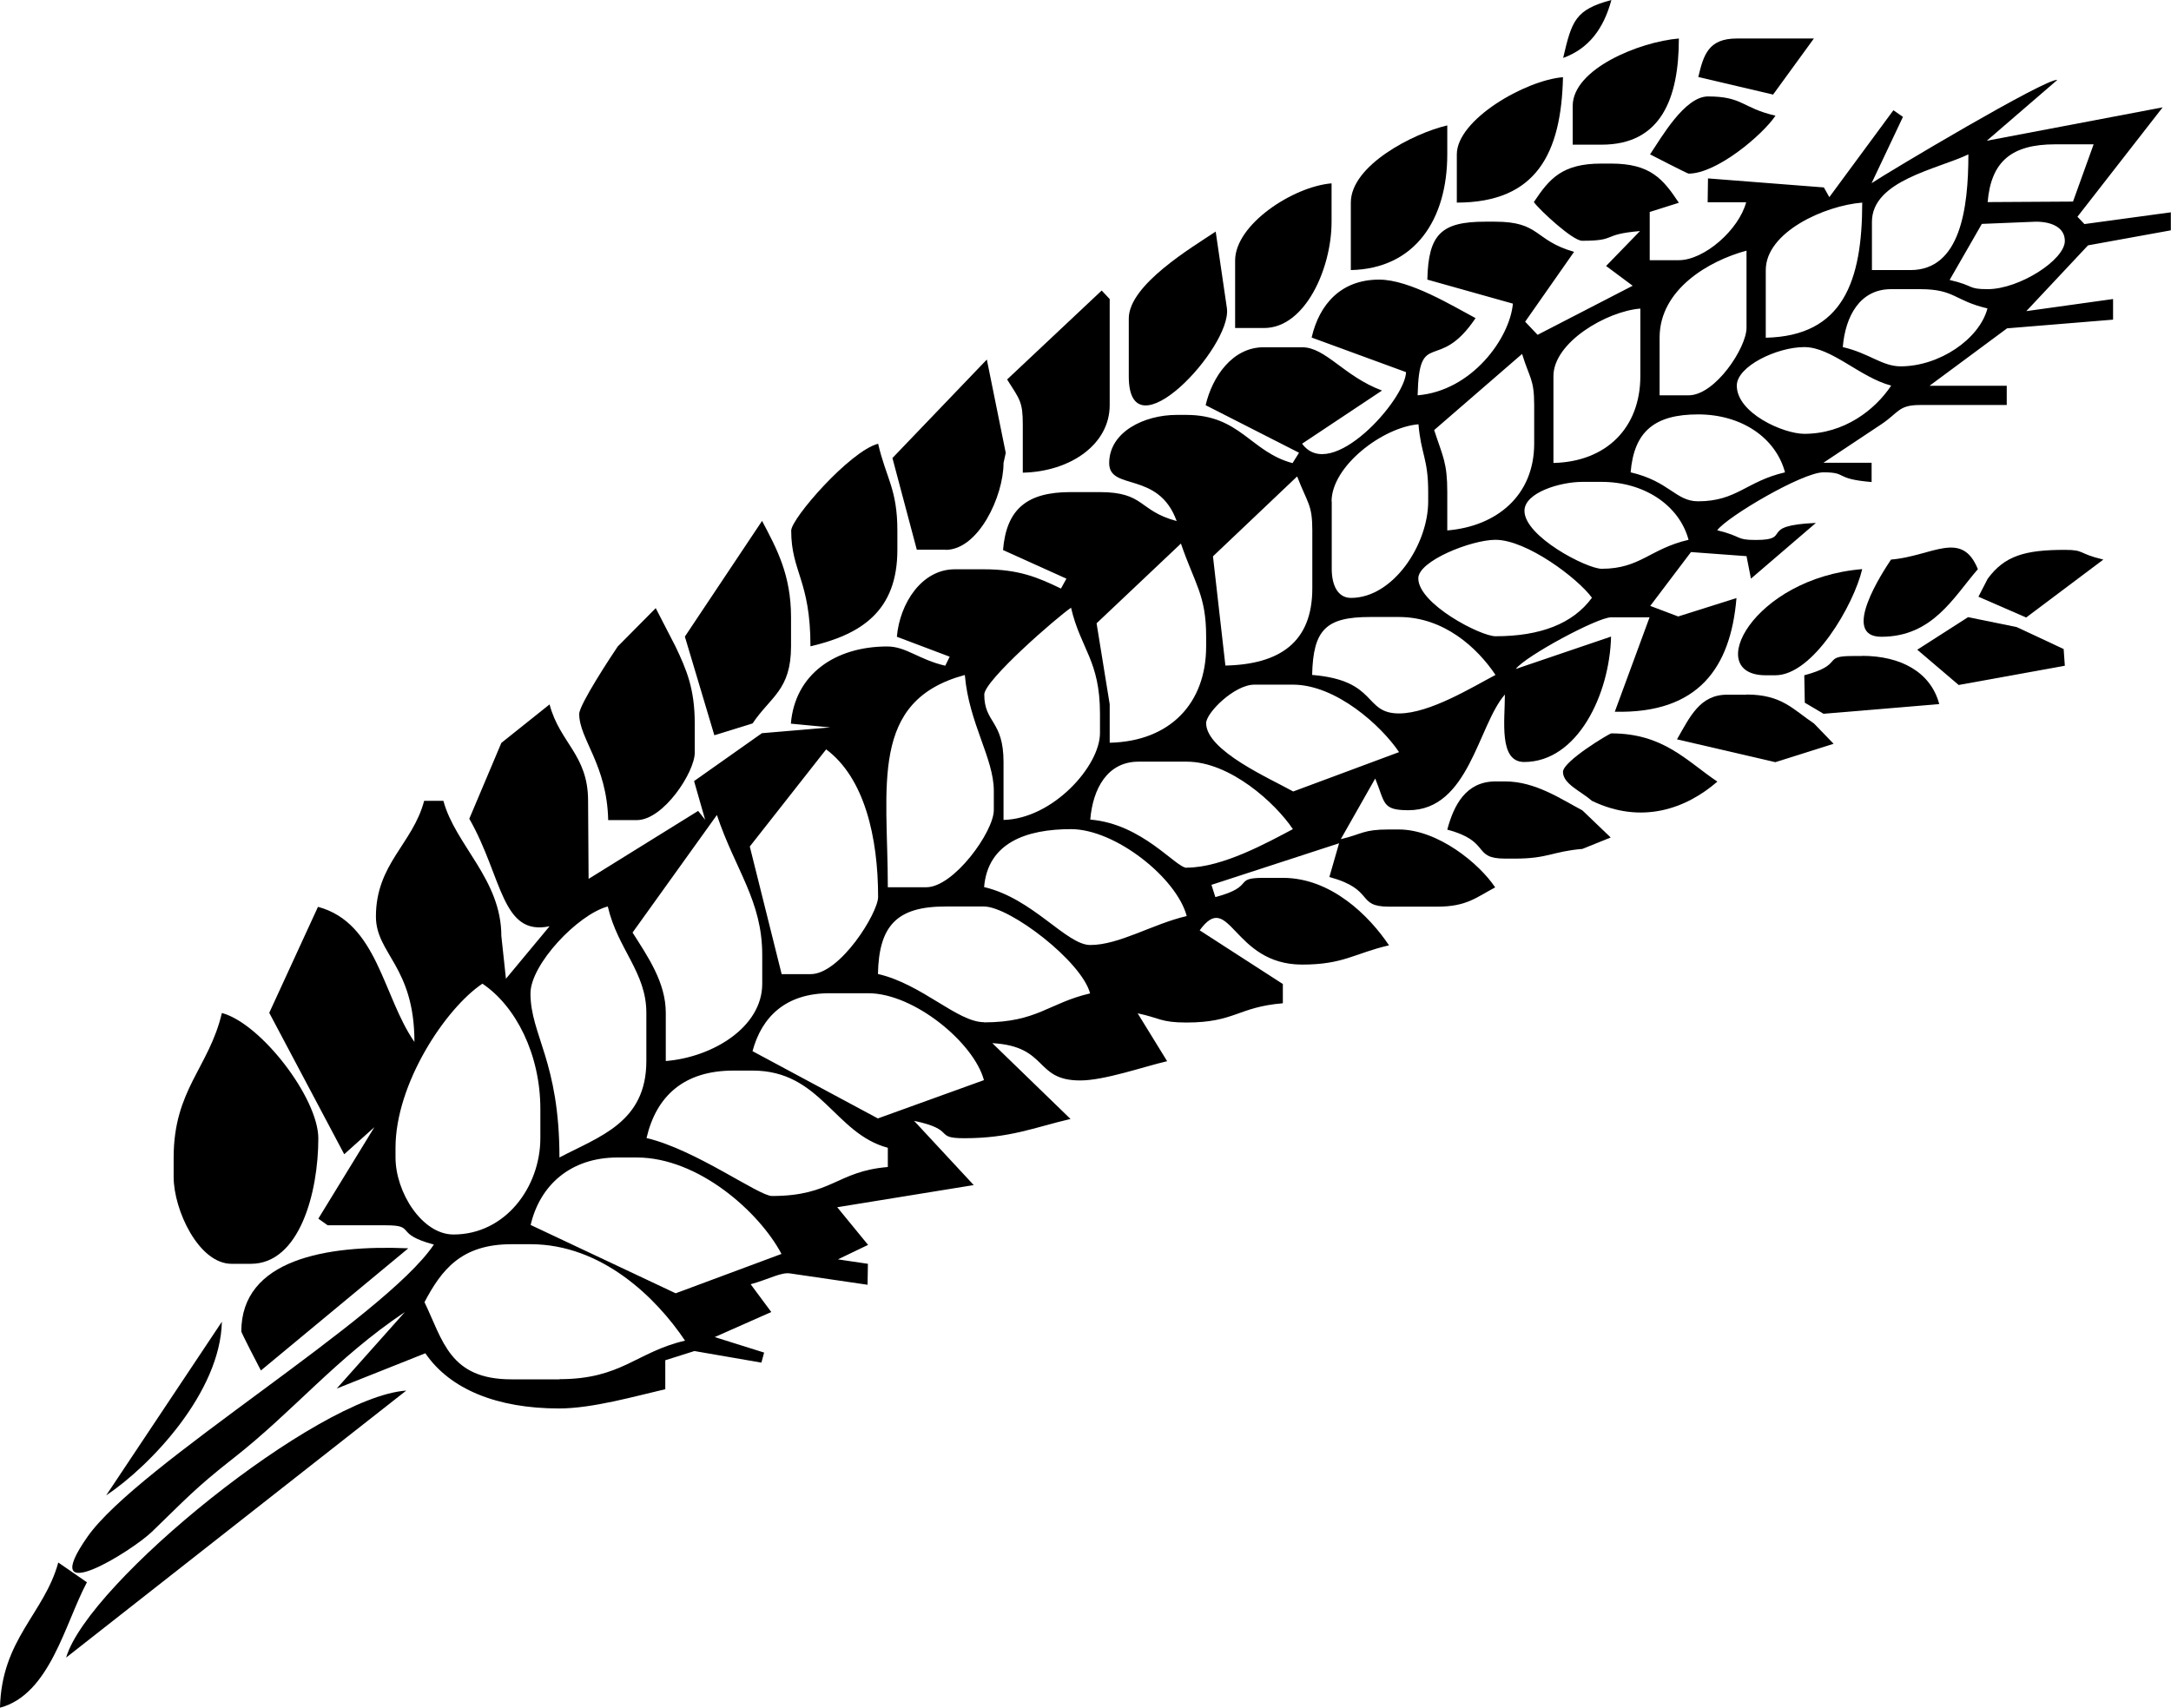 <?xml version="1.0" encoding="UTF-8"?>
<svg id="_图层_2" data-name="图层 2" xmlns="http://www.w3.org/2000/svg" viewBox="0 0 127.4 100.22">
  <defs>
    <style>
      .cls-1 {
        fill-rule: evenodd;
      }
    </style>
  </defs>
  <g id="_图层_2-2" data-name=" 图层 2">
    <g>
      <path class="cls-1" d="M127.39,13.52v-1.06s-5.07,.69-5.07,.69l-.41-.43,5-6.42-10.32,1.96,4.14-3.57c-.65-.12-9.91,5.4-10.9,6.06l1.84-3.89-.56-.39-3.76,5.1-.32-.57-6.8-.53-.02,1.4h2.26c-.43,1.61-2.45,3.4-3.96,3.4h-1.7v-2.83l1.71-.54c-.93-1.4-1.67-2.3-3.98-2.3h-.57c-2.3,0-3.05,.89-3.96,2.26,.35,.48,2.28,2.27,2.83,2.27,2.13,0,1.07-.37,3.4-.57l-1.99,2.05,1.56,1.16-5.58,2.88-.73-.77,2.87-4.1c-2.37-.68-1.96-1.77-4.64-1.77h-.57c-2.59,0-3.34,.74-3.4,3.4l5.02,1.41c-.18,2.03-2.41,5.12-5.59,5.38,.09-4.01,1.2-1.25,3.4-4.53-1.34-.71-3.86-2.26-5.66-2.26-2.23,0-3.51,1.44-3.96,3.4l5.54,2.03c-.04,1.61-4.4,6.52-6.1,4.2l4.69-3.12c-2.23-.83-3.3-2.54-4.69-2.54h-2.26c-1.82,0-3.01,1.72-3.4,3.4l5.48,2.79-.38,.61c-2.47-.66-3.07-2.83-6.23-2.83h-.57c-1.91,0-3.96,1-3.96,2.83,0,1.65,2.89,.43,3.96,3.4-2.27-.61-1.85-1.7-4.53-1.7h-1.7c-2.55,0-3.76,.99-3.96,3.4l3.72,1.68-.32,.58c-1.37-.66-2.48-1.13-4.53-1.13h-1.7c-1.95,0-3.23,2.01-3.4,3.96l3.1,1.17-.26,.53c-1.55-.36-2.3-1.13-3.4-1.13-3.06,0-5.42,1.63-5.66,4.53l2.31,.22-4.01,.34-3.98,2.81,.65,2.27-.41-.52-6.43,3.99-.03-4.58c0-2.71-1.66-3.39-2.26-5.66l-2.83,2.26-1.88,4.45c1.95,3.42,1.88,6.91,4.71,6.31l-2.56,3.08-.27-2.51c0-3.32-2.7-5.33-3.4-7.93h-1.13c-.67,2.53-2.83,3.7-2.83,6.79,0,2.19,2.26,2.92,2.26,7.36-1.86-2.68-2.16-6.99-5.66-7.93l-2.86,6.22,4.4,8.3,1.77-1.59-3.29,5.37,.55,.39h3.4c1.84,0,.43,.49,2.83,1.13-2.92,4.35-17.36,12.92-20.32,17.14-3.06,4.36,2.59,.86,3.77-.28,1.98-1.91,2.53-2.55,4.76-4.3,3.56-2.78,6.04-5.89,10.09-8.6l-4,4.49,5.2-2.07c1.44,2.11,4.2,3.24,7.85,3.24,1.97,0,4.53-.74,6.23-1.13v-1.7l1.71-.54,3.93,.68,.16-.59-2.9-.91,3.32-1.47-1.21-1.63c1.12-.31,1.79-.73,2.35-.63l4.51,.66,.02-1.23-1.76-.26,1.77-.85-1.81-2.21,8.01-1.3-3.5-3.77c2.52,.53,1.11,1.02,2.95,1.02,2.69,0,4.09-.63,6.23-1.13l-4.59-4.45c3.32,.19,2.44,2.19,5.16,2.19,1.42,0,3.72-.81,5.1-1.13l-1.73-2.81c1.3,.27,1.34,.54,2.86,.54,2.86,0,3.01-.91,5.66-1.13v-1.13l-4.88-3.15c1.77-2.44,1.92,2.01,6.01,2.01,2.44,0,3.07-.66,5.1-1.13-1.16-1.73-3.39-3.96-6.23-3.96h-1.13c-1.84,0-.43,.49-2.83,1.13l-.23-.72,7.49-2.44-.57,1.98c2.71,.74,1.54,1.74,3.5,1.74h2.83c1.73,0,2.28-.54,3.4-1.13-.93-1.4-3.36-3.4-5.66-3.4h-.57c-1.53,0-1.56,.27-2.83,.57l2.02-3.56c.59,1.43,.38,1.86,1.95,1.86,3.55,0,4.08-4.98,5.66-6.79,0,1.54-.37,3.96,1.13,3.96,3.14,0,5.02-3.98,5.1-7.36l-5.59,1.9c.56-.75,4.79-3.03,5.59-3.03h2.26l-2.04,5.54c4.91,.12,6.8-2.59,7.14-6.67l-3.42,1.08-1.64-.62,2.39-3.16,3.26,.24,.26,1.32,3.81-3.27c-3.47,.15-1.31,1-3.53,1-1.2,0-.75-.2-2.26-.57,.59-.8,5-3.4,6.23-3.4,1.47,0,.58,.38,2.83,.57v-1.13h-2.83l3.4-2.26c1.02-.68,1-1.13,2.26-1.13h5.1v-1.13h-4.53l4.55-3.37,6.22-.51v-1.21s-5.09,.71-5.09,.71l3.62-3.86,4.85-.88Zm-17.54-.5c0-2.43,3.85-3.09,5.66-3.96,0,3.2-.48,6.79-3.4,6.79h-2.26v-2.83Zm-6.23,2.83c0-2.22,3.43-3.78,5.66-3.96,0,4.62-1.13,7.83-5.66,7.93v-3.96Zm-6.23,3.96c0-2.83,2.9-4.51,5.1-5.1v4.53c0,1.16-1.83,3.96-3.4,3.96h-1.7v-3.4Zm-6.23,2.26c0-1.97,3.11-3.8,5.1-3.96v3.96c0,3.04-2,5.03-5.1,5.1v-5.1Zm-1.84-1.3c.44,1.44,.71,1.47,.71,3v2.26c0,3.06-2.21,4.86-5.1,5.1v-2.26c0-1.72-.26-2.07-.77-3.63l5.15-4.46Zm-11.18,8.66c0-2.07,2.99-4.35,5.1-4.53,.15,1.77,.57,2.01,.57,3.96v.57c0,2.52-2.05,5.66-4.53,5.66-.79,0-1.13-.77-1.13-1.7v-3.96Zm-2.02-1.47c.62,1.61,.89,1.64,.89,3.17v3.4c0,3.17-1.92,4.46-5.1,4.53l-.73-6.41,4.94-4.69Zm-6.82,3.94c.82,2.39,1.48,3.03,1.48,5.46v.57c0,3.34-2.11,5.58-5.66,5.66v-2.26l-.77-4.75,4.95-4.68Zm-6.45,3.76c.57,2.44,1.7,3.1,1.7,6.23v1.13c0,1.94-2.77,5.03-5.66,5.1v-3.4c0-2.45-1.13-2.28-1.13-3.96,0-.83,4.28-4.55,5.1-5.1Zm-6.23,3.96c.24,2.83,1.7,4.88,1.7,6.79v1.13c0,1.27-2.35,4.53-3.96,4.53h-2.26c0-5.95-1.11-10.95,4.53-12.46Zm-8.15,4.35c2.26,1.67,3.06,5.17,3.06,8.67,0,.93-2.22,4.53-3.96,4.53h-1.7l-1.87-7.49,4.48-5.7Zm-6.4,3.86c1.08,3.23,2.66,5.02,2.66,8.21v1.7c0,2.52-2.87,4.3-5.66,4.53v-2.83c0-1.77-1.04-3.28-1.95-4.71l4.95-6.9Zm-6.4,5.38c.58,2.5,2.26,3.84,2.26,6.23v2.83c0,3.61-2.77,4.43-5.1,5.66,0-5.65-1.7-7.19-1.7-9.63,0-1.69,2.76-4.62,4.53-5.1Zm-12.46,14.72v-.57c0-3.75,2.92-8.17,5.1-9.63,1.95,1.31,3.4,4.13,3.4,7.36v1.7c0,2.86-2.04,5.66-5.1,5.66-1.83,0-3.4-2.46-3.4-4.53Zm9.63,13.02h-2.83c-3.62,0-4.01-2.26-5.1-4.53,1-1.89,2.15-3.4,5.1-3.4h1.13c4.18,0,7.38,3.15,9.06,5.66-2.85,.66-3.72,2.26-7.36,2.26Zm6.81-5.05l-8.51-4.01c.54-2.32,2.33-3.96,5.1-3.96h1.13c3.61,0,7.19,3.2,8.49,5.66l-6.21,2.31Zm12.44-7.41c-2.99,.25-3.26,1.7-6.79,1.7-.77,0-4.49-2.73-7.36-3.4,.57-2.46,2.19-3.96,5.1-3.96h1.13c4,0,4.8,3.7,7.93,4.53v1.13Zm-.57-2.85l-7.36-3.95c.55-2.05,1.98-3.4,4.53-3.4h2.26c2.7,0,6.21,2.92,6.79,5.1l-6.23,2.25Zm6.23-5.65c-1.57,0-3.63-2.23-6.23-2.83,.06-2.83,1.1-3.96,3.96-3.96h2.26c1.52,0,5.73,3.21,6.23,5.1-2.44,.57-3.1,1.7-6.23,1.7Zm6.23-4.53c-1.4,0-3.36-2.73-6.23-3.4,.22-2.61,2.49-3.4,5.1-3.4s6.2,2.87,6.79,5.1c-2.01,.47-3.96,1.7-5.66,1.7Zm5.66-4.53c-.64,0-2.6-2.58-5.66-2.83,.15-1.82,1.01-3.4,2.83-3.4h2.83c2.53,0,5.19,2.41,6.23,3.96-1.46,.77-4.13,2.26-6.23,2.26Zm6.25-4.48c-1.34-.75-5.11-2.39-5.11-4.01,0-.61,1.66-2.26,2.83-2.26h2.26c2.53,0,5.19,2.41,6.23,3.96l-6.21,2.31Zm6.21-4.58c-2.11,0-1.22-1.94-5.1-2.26,.06-2.66,.81-3.4,3.4-3.4h1.7c2.63,0,4.59,1.8,5.66,3.4-1.35,.71-3.86,2.26-5.66,2.26Zm5.66-4.53c-.87,0-4.53-1.89-4.53-3.4,0-1.02,3.11-2.26,4.53-2.26,1.83,0,4.83,2.26,5.66,3.4-1.12,1.53-3.04,2.26-5.66,2.26Zm6.23-3.96c-.87,0-4.53-1.89-4.53-3.4,0-1.07,2.09-1.7,3.4-1.7h1.13c2.48,0,4.55,1.36,5.1,3.4-2.28,.53-2.83,1.7-5.1,1.7Zm5.66-3.96c-1.32,0-1.68-1.17-3.96-1.7,.2-2.41,1.42-3.4,3.96-3.4s4.55,1.36,5.1,3.4c-2.28,.53-2.83,1.7-5.1,1.7Zm6.23-3.96c-1.22,0-3.96-1.21-3.96-2.83,0-1.13,2.35-2.26,3.96-2.26s3.27,1.78,5.1,2.26c-.95,1.43-2.76,2.83-5.1,2.83Zm5.66-3.96c-1.1,0-1.84-.77-3.4-1.13,.15-1.82,1.01-3.4,2.83-3.4h1.7c2.06,0,1.99,.67,3.96,1.13-.48,1.81-2.83,3.4-5.1,3.4Zm5.1-4.53c-1.2,0-.75-.2-2.23-.54l1.89-3.29,3.17-.13c.93,0,1.7,.34,1.7,1.13,0,1.11-2.67,2.83-4.53,2.83Zm0-5.1c.2-2.41,1.42-3.4,3.96-3.4h2.26l-1.21,3.36-5.02,.03Z"/>
      <path class="cls-1" d="M13.59,74.17h1.13c2.86,0,3.96-4.19,3.96-7.36,0-2.37-3.37-6.75-5.66-7.36-.75,3.2-2.83,4.49-2.83,8.49v1.13c0,1.94,1.47,5.1,3.4,5.1Z"/>
      <path class="cls-1" d="M37.37,48.13c1.56,0,3.4-2.81,3.4-3.96v-1.7c0-2.05-.48-3.16-1.13-4.53l-1.16-2.25-2.23,2.25c-.36,.53-2.26,3.41-2.26,3.96,0,1.48,1.63,2.96,1.7,6.23h1.7Z"/>
      <path class="cls-1" d="M52.66,32.27v-1.13c0-2.44-.66-3.07-1.13-5.1-1.66,.44-5.1,4.39-5.1,5.1,0,2.43,1.13,2.91,1.13,6.79,3-.7,5.1-2.08,5.1-5.66Z"/>
      <path class="cls-1" d="M44.16,42.46c1.06-1.58,2.26-1.96,2.26-4.53v-1.7c0-2.5-.84-4.03-1.7-5.66l-4.53,6.79,1.73,5.79,2.23-.69Z"/>
      <path class="cls-1" d="M55.49,32.27c1.93,0,3.4-3.15,3.4-5.1l.13-.59-1.11-5.48-5.54,5.78,1.43,5.38h1.7Z"/>
      <path class="cls-1" d="M60.02,27.74c2.79-.06,5.1-1.66,5.1-3.96v-6.23l-.47-.5-5.55,5.22c.75,1.18,.92,1.32,.92,2.64v2.83Z"/>
      <path class="cls-1" d="M3.88,97.28l19.96-15.67c-5.22,.36-18.67,11.27-19.96,15.67Z"/>
      <path class="cls-1" d="M72,18.1l-.66-4.51c-1.36,.91-5.1,3.12-5.1,5.1v3.4c0,4.75,6.04-1.7,5.76-3.98Z"/>
      <path class="cls-1" d="M78.14,13.02v-2.26c-2.26,.19-5.66,2.41-5.66,4.53v3.96h1.7c2.41,0,3.96-3.5,3.96-6.23Z"/>
      <path class="cls-1" d="M84.93,9.06v-1.7c-1.98,.46-5.66,2.34-5.66,4.53v3.96c3.77-.08,5.66-2.97,5.66-6.79Z"/>
      <path class="cls-1" d="M14.16,78.14c0,.07,1.01,2.03,1.15,2.29l8.65-7.17c-4.81-.21-9.8,.65-9.8,4.89Z"/>
      <path class="cls-1" d="M91.72,4.53c-2.21,.18-6.23,2.49-6.23,4.53v2.83c4.69,0,6.13-2.92,6.23-7.36Z"/>
      <path class="cls-1" d="M88.33,45.86h-.57c-1.74,0-2.45,1.4-2.83,2.83,2.6,.69,1.43,1.7,3.4,1.7h.57c1.95,0,2.19-.42,3.96-.57l1.66-.67-1.66-1.59c-1.25-.66-2.76-1.7-4.53-1.7Z"/>
      <path class="cls-1" d="M91.72,45.3c0,.71,1.05,1.13,1.7,1.7,2.93,1.41,5.54,.45,7.36-1.13-1.8-1.2-3.15-2.83-6.23-2.83-.09,0-2.83,1.63-2.83,2.26Z"/>
      <path class="cls-1" d="M92.29,6.23v2.26h1.7c3.48,0,4.53-2.71,4.53-6.23-2.3,.19-6.23,1.78-6.23,3.96Z"/>
      <path class="cls-1" d="M104.18,39.63c2.23,0,4.61-4.15,5.1-6.23-6.42,.53-9.37,6.23-5.66,6.23h.57Z"/>
      <path class="cls-1" d="M102.48,40.77h-1.13c-1.6,0-2.18,1.3-2.94,2.62l5.77,1.34,3.42-1.08-1.15-1.19c-1.23-.82-1.88-1.7-3.96-1.7Z"/>
      <path class="cls-1" d="M116.07,33.41c-.95-2.35-2.68-.77-5.1-.57-.44,.66-3.01,4.53-.57,4.53,3.01,0,4.23-2.31,5.66-3.96Z"/>
      <polygon class="cls-1" points="118.34 36.8 115.49 36.22 112.51 38.13 114.94 40.2 121.17 39.07 121.1 38.09 118.34 36.8"/>
      <path class="cls-1" d="M109.28,38.5h-.57c-1.84,0-.43,.49-2.83,1.13l.03,1.61,1.1,.65,6.79-.57c-.5-1.88-2.26-2.83-4.53-2.83Z"/>
      <path class="cls-1" d="M99.09,10.19c1.66,0,4.34-2.27,5.1-3.4-1.98-.46-1.91-1.13-3.96-1.13-1.37,0-2.74,2.42-3.4,3.4,.23,.12,2.2,1.13,2.26,1.13Z"/>
      <path class="cls-1" d="M3.42,91.7c-.82,3-3.33,4.49-3.42,8.52,2.93-.78,3.81-4.94,5.1-7.36l-1.68-1.16Z"/>
      <path class="cls-1" d="M116.64,33.97l-.54,1.05,2.8,1.22,4.53-3.4c-1.52-.36-1.07-.57-2.26-.57-2.35,0-3.54,.35-4.53,1.7Z"/>
      <path class="cls-1" d="M106.45,2.26h-4.53c-1.67,0-1.95,.96-2.26,2.26l4.39,1.03,2.4-3.3Z"/>
      <path class="cls-1" d="M13.02,77.57l-6.79,10.19c2.62-1.75,6.7-6.06,6.79-10.19Z"/>
      <path class="cls-1" d="M94.56,0c-2.12,.57-2.32,1.21-2.83,3.4,1.53-.55,2.39-1.76,2.83-3.4Z"/>
    </g>
  </g>
</svg>